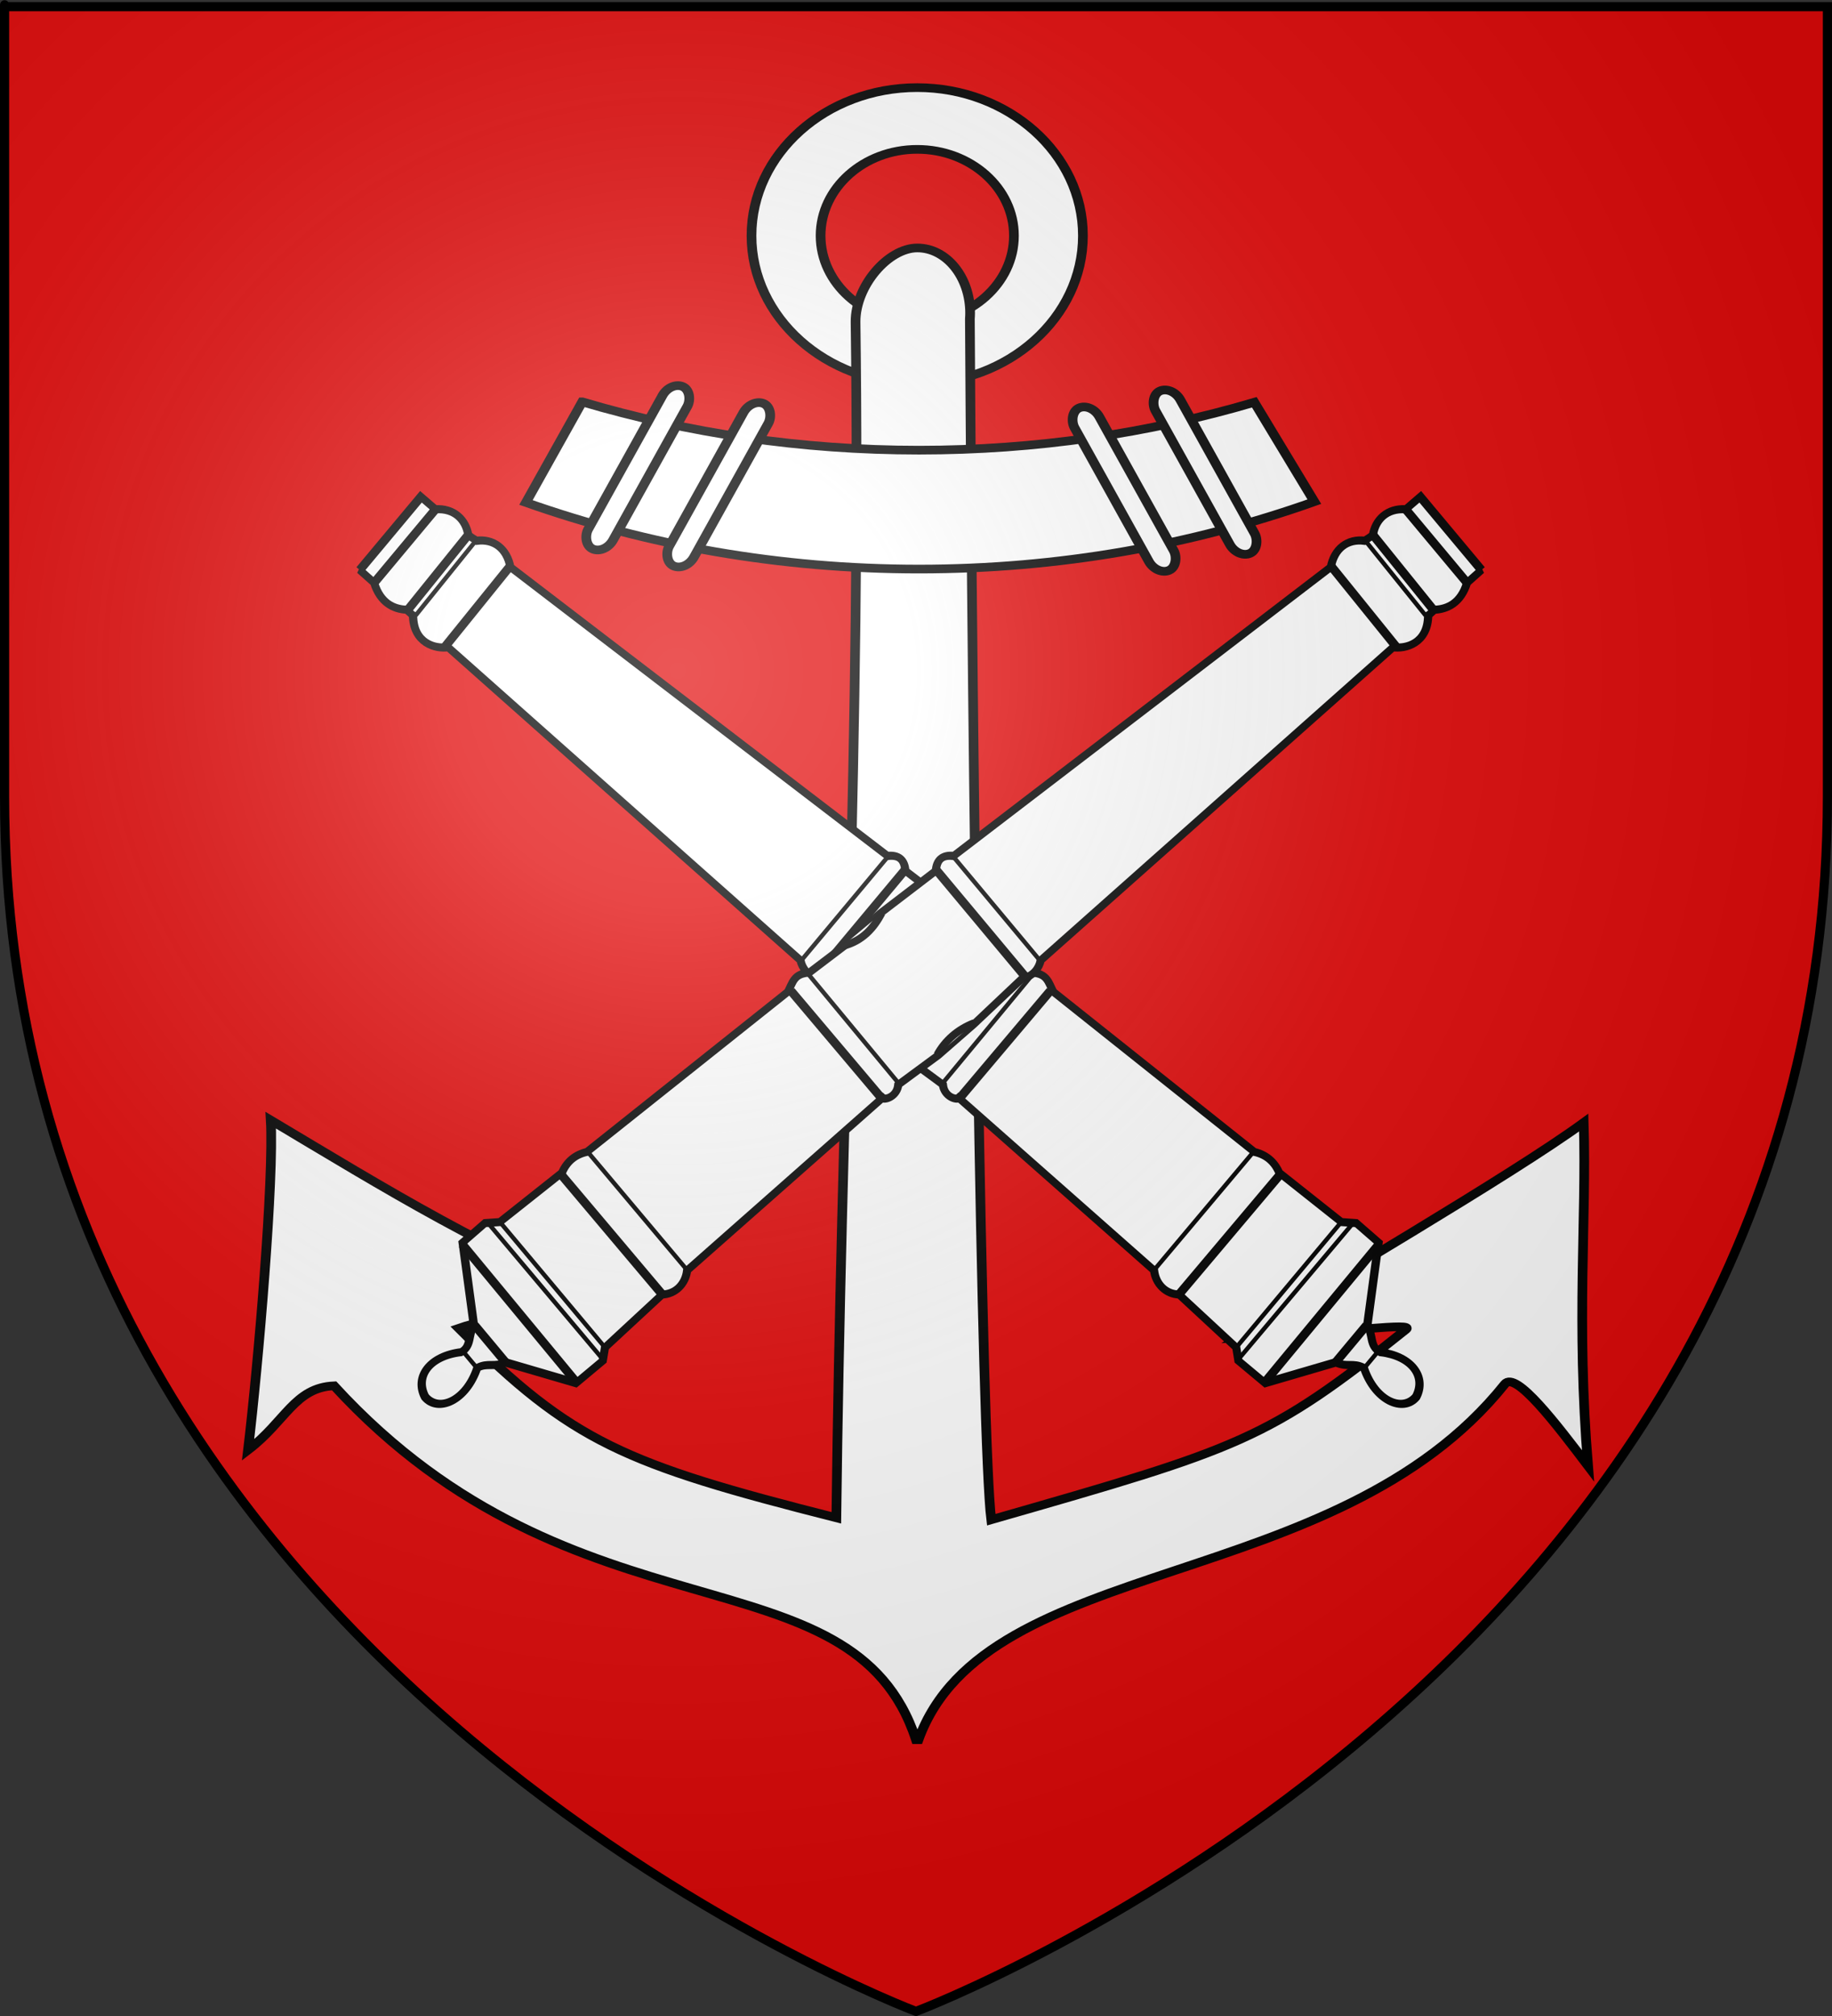 <?xml version="1.0" encoding="UTF-8" standalone="no"?>
<svg
   xmlns:dc="http://purl.org/dc/elements/1.1/"
   xmlns:cc="http://creativecommons.org/ns#"
   xmlns:rdf="http://www.w3.org/1999/02/22-rdf-syntax-ns#"
   xmlns:svg="http://www.w3.org/2000/svg"
   xmlns="http://www.w3.org/2000/svg"
   xmlns:xlink="http://www.w3.org/1999/xlink"
   xmlns:sodipodi="http://sodipodi.sourceforge.net/DTD/sodipodi-0.dtd"
   xmlns:inkscape="http://www.inkscape.org/namespaces/inkscape"
   height="660"
   width="600"
   version="1.0"
   id="svg2"
   sodipodi:version="0.32"
   inkscape:version="0.48.1 r9760"
   sodipodi:docname="Blason_Vide_3D[1].svg"
   inkscape:export-filename="/Users/olivier/Desktop/Blason Rouge/Blason_Vide_3D.png"
   inkscape:export-xdpi="144"
   inkscape:export-ydpi="144"
   inkscape:output_extension="org.inkscape.output.svg.inkscape">
  <rect width="100%" height="100%" fill="#333333" stroke="none"/>
  <sodipodi:namedview
     inkscape:window-height="712"
     inkscape:window-width="1024"
     inkscape:pageshadow="2"
     inkscape:pageopacity="0.0"
     guidetolerance="10.0"
     gridtolerance="10.0"
     objecttolerance="10.0"
     borderopacity="1.0"
     bordercolor="#666666"
     pagecolor="#ffffff"
     id="base"
     showgrid="false"
     height="660px"
     inkscape:zoom="0.74925251"
     inkscape:cx="253.28677"
     inkscape:cy="329.66161"
     inkscape:window-x="37"
     inkscape:window-y="0"
     inkscape:current-layer="layer3"
     showguides="true"
     inkscape:guide-bbox="true"
     inkscape:window-maximized="0">
    <sodipodi:guide
       orientation="1,0"
       position="300,305.917"
       id="guide3626" />
  </sodipodi:namedview>
  <desc
     id="desc4">Flag of Canton of Valais (Wallis)</desc>
  <defs
     id="defs6">
    <linearGradient
       id="linearGradient2893">
      <stop
         style="stop-color:white;stop-opacity:0.314;"
         offset="0"
         id="stop2895" />
      <stop
         id="stop2897"
         offset="0.19"
         style="stop-color:white;stop-opacity:0.251;" />
      <stop
         style="stop-color:#6b6b6b;stop-opacity:0.125;"
         offset="0.6"
         id="stop2901" />
      <stop
         style="stop-color:black;stop-opacity:0.125;"
         offset="1"
         id="stop2899" />
    </linearGradient>
    <radialGradient
       inkscape:collect="always"
       xlink:href="#linearGradient2893"
       id="radialGradient3163"
       gradientUnits="userSpaceOnUse"
       gradientTransform="matrix(1.353,0,0,1.349,-77.629,-85.747)"
       cx="221.445"
       cy="226.331"
       fx="221.445"
       fy="226.331"
       r="300" />
    <inkscape:perspective
       id="perspective29"
       inkscape:persp3d-origin="79.13945 : 213.78389 : 1"
       inkscape:vp_z="158.2789 : 320.67584 : 1"
       inkscape:vp_y="0 : 1000 : 0"
       inkscape:vp_x="0 : 320.67584 : 1"
       sodipodi:type="inkscape:persp3d" />
  </defs>
  <g
     inkscape:groupmode="layer"
     id="layer3"
     inkscape:label="Fond écu"
     style="display:inline">
    <path
       id="path2855"
       style="fill:#e20909;fill-opacity:1;fill-rule:evenodd;stroke:none;stroke-width:1px;stroke-linecap:butt;stroke-linejoin:miter;stroke-opacity:1"
       d="M 300,658.5 C 300,658.5 598.5,546.18 598.5,260.728 C 598.5,-24.723 598.5,2.176 598.5,2.176 L 1.5,2.176 L 1.5,260.728 C 1.5,546.18 300,658.5 300,658.5 z "
       sodipodi:nodetypes="cccccc" />
    <g
       transform="matrix(1.553,0,0,1.165,-216.751,-261.354)"
       id="layer1-8"
       inkscape:label="Calque 1"
       style="fill:#ffffff" />
    <g
       transform="matrix(4.523,0,0,3.569,-55.378,-77.622)"
       id="layer1-1"
       inkscape:label="Calque 1"
       style="fill:#ffffff;stroke-width:0.747;stroke-miterlimit:4;stroke-dasharray:none;stroke:#000000;stroke-opacity:1">
      <g
         transform="matrix(0.697,0,0,0.789,24.818,26.24)"
         id="g3661"
         style="fill:#ffffff;stroke-width:1.007;stroke-miterlimit:4;stroke-dasharray:none;stroke:#000000;stroke-opacity:1">
        <path
           style="fill:#ffffff;fill-opacity:1;fill-rule:evenodd;stroke:#000000;stroke-width:1.007;stroke-miterlimit:4;stroke-opacity:1;stroke-dasharray:none"
           d="m 77.247,4.495 c -9.503,0 -17.215,7.712 -17.215,17.215 0,9.503 7.712,17.215 17.215,17.215 9.503,0 17.215,-7.712 17.215,-17.215 0,-9.503 -7.712,-17.215 -17.215,-17.215 z m 0,7.178 c 5.543,0 10.049,4.494 10.049,10.037 8e-6,5.543 -4.506,10.049 -10.049,10.049 -5.543,0 -10.037,-4.506 -10.037,-10.049 -3e-6,-5.543 4.494,-10.037 10.037,-10.037 z"
           id="path9478"
           inkscape:connector-curvature="0" />
        <path
           style="fill:#ffffff;fill-opacity:1;fill-rule:evenodd;stroke:#000000;stroke-width:1.007;stroke-miterlimit:4;stroke-opacity:1;stroke-dasharray:none"
           d="m 77.259,23.134 c -3.022,0 -6.414,4.392 -6.418,8.563 0.575,46.406 -1.509,92.694 -1.995,139.072 -22.057,-6.255 -27.487,-8.838 -39.232,-22.035 3.465,-1.36 10.736,-2.344 16.444,-3.113 -12.672,-5.22 -24.277,-13.269 -35.97,-21.082 0.355,6.747 -1.294,28.39 -2.359,38.348 3.904,-3.336 4.851,-7.265 8.938,-7.464 25.164,30.697 53.81,18.471 60.452,41.14 l 0.261,0 c 7.058,-21.775 43.346,-16.771 60.916,-41.349 1.124,-1.572 5.377,4.697 8.639,9.507 -1.234,-16.973 -0.138,-28.383 -0.447,-39.901 -7.642,6.23 -27.693,19.253 -35.911,25.03 11.75,-0.723 18.386,-1.824 17.448,-0.984 -14.399,12.904 -17.176,13.812 -43.087,22.124 -1.013,-9.108 -1.956,-87.383 -2.219,-139.516 0.003,-0.035 -0.002,-0.071 0,-0.107 0.014,-0.22 0.024,-0.439 0.024,-0.664 0,-4.177 -2.456,-7.569 -5.481,-7.569 z"
           id="path11290"
           sodipodi:nodetypes="ccccccccccscccsccssc"
           inkscape:connector-curvature="0" />
        <g
           style="fill:#ffffff;fill-opacity:1;stroke:#000000;stroke-width:2.652;stroke-miterlimit:4;stroke-opacity:1;stroke-dasharray:none"
           id="g12214"
           transform="matrix(0.38,0,0,0.38,-255.084,-53.841)">
          <path
             id="path9483"
             d="m 782.969,249.656 -15.375,30.781 c 33.274,13.14 69.509,20.375 107.438,20.375 38.177,0 74.641,-7.321 108.094,-20.625 l -16.406,-30.406 c -28.844,9.507 -59.672,14.656 -91.688,14.656 -32.156,0 -63.11,-5.194 -92.062,-14.781 z"
             style="fill:#ffffff;fill-opacity:1;fill-rule:evenodd;stroke:#000000;stroke-width:2.652;stroke-miterlimit:4;stroke-opacity:1;stroke-dasharray:none;display:inline"
             inkscape:connector-curvature="0" />
          <rect
             rx="5.277"
             ry="4.897"
             transform="matrix(-0.896,0.445,0.445,0.896,0,0)"
             y="638.881"
             x="-736.609"
             height="55.421"
             width="7.557"
             id="rect11286"
             style="fill:#ffffff;fill-opacity:1;fill-rule:evenodd;stroke:#000000;stroke-width:2.652;stroke-miterlimit:4;stroke-opacity:1;stroke-dasharray:none;display:inline" />
          <rect
             rx="5.277"
             ry="4.897"
             transform="matrix(-0.896,0.445,0.445,0.896,0,0)"
             y="633.699"
             x="-714.484"
             height="55.421"
             width="7.557"
             id="rect11288"
             style="fill:#ffffff;fill-opacity:1;fill-rule:evenodd;stroke:#000000;stroke-width:2.652;stroke-miterlimit:4;stroke-opacity:1;stroke-dasharray:none;display:inline" />
          <rect
             rx="5.277"
             ry="4.897"
             transform="matrix(0.896,0.445,-0.445,0.896,0,0)"
             y="-141.028"
             x="830.742"
             height="55.421"
             width="7.557"
             id="rect10397"
             style="fill:#ffffff;fill-opacity:1;fill-rule:evenodd;stroke:#000000;stroke-width:2.652;stroke-miterlimit:4;stroke-opacity:1;stroke-dasharray:none" />
          <rect
             rx="5.277"
             ry="4.897"
             transform="matrix(0.896,0.445,-0.445,0.896,0,0)"
             y="-146.211"
             x="852.867"
             height="55.421"
             width="7.557"
             id="rect11284"
             style="fill:#ffffff;fill-opacity:1;fill-rule:evenodd;stroke:#000000;stroke-width:2.652;stroke-miterlimit:4;stroke-opacity:1;stroke-dasharray:none;display:inline" />
        </g>
      </g>
    </g>
    <g
       transform="matrix(0.389,-0.466,-0.529,-0.442,403.121,693.334)"
       id="layer1-19"
       inkscape:label="Calque 1"
       style="fill:#ffffff">
      <g
         id="g3159"
         transform="matrix(0,-2.069,2.069,0,-138.461,383.483)"
         style="fill:#ffffff">
        <path
           style="fill:#ffffff;fill-opacity:1;fill-rule:evenodd;stroke:#000000;stroke-width:2;stroke-linecap:butt;stroke-linejoin:miter;stroke-miterlimit:4;stroke-opacity:0.996;stroke-dasharray:none;stroke-dashoffset:0;marker:none;visibility:visible;display:inline;overflow:visible"
           d="m -195.886,230.889 4.42,-0.159 c 4.072,-3.01 7.321,-1.97 9.613,-0.018 0.669,0.119 1.407,-0.077 2.027,0.018 4.179,-5.58 8.936,-2.992 10.847,-0.529 l 108.201,-3.704 c 1.404,-1.264 3.742,-1.963 5.82,-0.529 l 15.344,-1.058 10.847,-0.265 11.376,0.794 c 2.005,-2.173 4.627,-0.928 4.762,0 l 59.788,-1.852 c 2.304,-2.437 5.549,-2.798 7.95,-0.639 l 17.88,-1.041 2.336,-2.288 7.969,0 9.369,15.873 c 2.976,1.062 3.19,3.047 5.82,3.704 6.84,-4.776 13.462,-2.5 13.479,2.918 -1.115,5.8 -6.785,7.457 -12.95,2.902 -2.834,-0.56 -3.663,2.356 -6.13,3.143 l -10.272,18.551 -6.755,0.155 -2.768,-2.271 -18.254,-0.529 c -2.469,1.411 -4.938,1.411 -7.407,0 l -58.995,-1.587 c -2.265,1.019 -3.667,2.651 -6.614,0.265 l -10.053,-0.529 -11.111,0.529 -16.138,-0.794 c -1.764,2.116 -3.527,2.116 -5.291,0 l -108.995,-5.291 c -3.354,3.121 -7.12,2.91 -9.829,-0.387 -0.547,-0.028 -1.457,-0.249 -2.34,-0.217 -2.668,2.627 -6.41,3.021 -9.541,-0.362 l -4.394,0.069 -0.009,-24.87 z"
           id="path2146"
           sodipodi:nodetypes="cccccccccccccccccccccccccccccccccccccc"
           inkscape:connector-curvature="0" />
        <g
           style="fill:#ffffff;fill-opacity:1"
           id="g3139">
          <g
             transform="translate(-23.944,98.77)"
             style="fill:#ffffff;fill-opacity:1;stroke:#000000;stroke-width:2;stroke-miterlimit:4;stroke-opacity:0.996;stroke-dasharray:none"
             id="g3054">
            <path
               style="color:#000000;fill:#ffffff;fill-opacity:1;fill-rule:evenodd;stroke:#000000;stroke-width:2;stroke-linecap:butt;stroke-linejoin:miter;stroke-miterlimit:4;stroke-opacity:0.996;stroke-dasharray:none;stroke-dashoffset:0;marker:none;visibility:visible;display:inline;overflow:visible"
               d="m -45.644,96.908 c 3.866,1.497 7.67,1.309 11.037,-0.187"
               id="path2148"
               transform="translate(29.833,29.416)"
               sodipodi:nodetypes="cc"
               inkscape:connector-curvature="0" />
            <path
               style="color:#000000;fill:#ffffff;fill-opacity:1;fill-rule:evenodd;stroke:#000000;stroke-width:2;stroke-linecap:butt;stroke-linejoin:miter;stroke-miterlimit:4;stroke-opacity:0.996;stroke-dasharray:none;stroke-dashoffset:0;marker:none;visibility:visible;display:inline;overflow:visible"
               d="m -45.457,134.321 c 3.27,-1.521 7.325,-2.445 11.598,0"
               id="path2156"
               transform="translate(29.833,29.416)"
               sodipodi:nodetypes="cc"
               inkscape:connector-curvature="0" />
          </g>
          <g
             style="fill:#ffffff;fill-opacity:1"
             id="g3089">
            <path
               sodipodi:nodetypes="cc"
               transform="translate(5.888,128.186)"
               id="path2150"
               d="m -61.544,97.469 0,36.478"
               style="color:#000000;fill:#ffffff;fill-opacity:1;fill-rule:evenodd;stroke:#000000;stroke-width:2;stroke-linecap:butt;stroke-linejoin:miter;stroke-miterlimit:4;stroke-opacity:0.996;stroke-dasharray:none;stroke-dashoffset:0;marker:none;visibility:visible;display:inline;overflow:visible"
               inkscape:connector-curvature="0" />
            <path
               sodipodi:nodetypes="cc"
               transform="translate(5.888,128.186)"
               id="path2152"
               d="m -18.332,97.282 0.187,36.665"
               style="color:#000000;fill:#ffffff;fill-opacity:1;fill-rule:evenodd;stroke:#000000;stroke-width:2;stroke-linecap:butt;stroke-linejoin:miter;stroke-miterlimit:4;stroke-opacity:0.996;stroke-dasharray:none;stroke-dashoffset:0;marker:none;visibility:visible;display:inline;overflow:visible"
               inkscape:connector-curvature="0" />
            <path
               sodipodi:nodetypes="cc"
               transform="translate(5.888,128.186)"
               id="path2154"
               d="m 49.198,94.851 0.187,40.967"
               style="color:#000000;fill:#ffffff;fill-opacity:1;fill-rule:evenodd;stroke:#000000;stroke-width:2;stroke-linecap:butt;stroke-linejoin:miter;stroke-miterlimit:4;stroke-opacity:0.996;stroke-dasharray:none;stroke-dashoffset:0;marker:none;visibility:visible;display:inline;overflow:visible"
               inkscape:connector-curvature="0" />
            <path
               sodipodi:nodetypes="cc"
               transform="translate(5.888,128.186)"
               id="path2158"
               d="m -175.467,101.772 -0.374,26.563"
               style="color:#000000;fill:#ffffff;fill-opacity:1;fill-rule:evenodd;stroke:#000000;stroke-width:2;stroke-linecap:butt;stroke-linejoin:miter;stroke-miterlimit:4;stroke-opacity:0.996;stroke-dasharray:none;stroke-dashoffset:0;marker:none;visibility:visible;display:inline;overflow:visible"
               inkscape:connector-curvature="0" />
            <path
               sodipodi:nodetypes="cc"
               transform="translate(5.888,128.186)"
               id="path2160"
               d="m -187.439,102.707 -0.374,25.254"
               style="color:#000000;fill:#ffffff;fill-opacity:1;fill-rule:evenodd;stroke:#000000;stroke-width:2;stroke-linecap:butt;stroke-linejoin:miter;stroke-miterlimit:4;stroke-opacity:0.996;stroke-dasharray:none;stroke-dashoffset:0;marker:none;visibility:visible;display:inline;overflow:visible"
               inkscape:connector-curvature="0" />
            <path
               sodipodi:nodetypes="cc"
               transform="translate(5.888,128.186)"
               id="path2162"
               d="m -197.354,102.333 1e-5,25.254"
               style="color:#000000;fill:#ffffff;fill-opacity:1;fill-rule:evenodd;stroke:#000000;stroke-width:2;stroke-linecap:butt;stroke-linejoin:miter;stroke-miterlimit:4;stroke-opacity:0.996;stroke-dasharray:none;stroke-dashoffset:0;marker:none;visibility:visible;display:inline;overflow:visible"
               inkscape:connector-curvature="0" />
            <path
               sodipodi:nodetypes="cc"
               transform="translate(5.888,128.186)"
               id="path2164"
               d="M 77.258,91.67 77.071,138.25"
               style="color:#000000;fill:#ffffff;fill-opacity:1;fill-rule:evenodd;stroke:#000000;stroke-width:2;stroke-linecap:butt;stroke-linejoin:miter;stroke-miterlimit:4;stroke-opacity:0.996;stroke-dasharray:none;stroke-dashoffset:0;marker:none;visibility:visible;display:inline;overflow:visible"
               inkscape:connector-curvature="0" />
            <path
               sodipodi:nodetypes="cc"
               transform="translate(5.888,128.186)"
               id="path2166"
               d="m 86.798,107.384 0,12.533"
               style="color:#000000;fill:#ffffff;fill-opacity:1;fill-rule:evenodd;stroke:#000000;stroke-width:2;stroke-linecap:butt;stroke-linejoin:miter;stroke-miterlimit:4;stroke-opacity:0.996;stroke-dasharray:none;stroke-dashoffset:0;marker:none;visibility:visible;display:inline;overflow:visible"
               inkscape:connector-curvature="0" />
            <path
               sodipodi:nodetypes="cc"
               transform="translate(5.888,128.186)"
               id="path3066"
               d="m -66.506,98.077 0,35.917"
               style="color:#000000;fill:#ffffff;fill-opacity:1;fill-rule:evenodd;stroke:#000000;stroke-width:1;stroke-linecap:butt;stroke-linejoin:miter;stroke-miterlimit:4;stroke-opacity:0.996;stroke-dasharray:none;stroke-dashoffset:0;marker:none;visibility:visible;display:inline;overflow:visible"
               inkscape:connector-curvature="0" />
            <path
               sodipodi:nodetypes="cc"
               transform="translate(5.888,128.186)"
               id="path3069"
               d="M -23.536,97.161 -23.668,134.929"
               style="color:#000000;fill:#ffffff;fill-opacity:1;fill-rule:evenodd;stroke:#000000;stroke-width:1;stroke-linecap:butt;stroke-linejoin:miter;stroke-miterlimit:4;stroke-opacity:0.996;stroke-dasharray:none;stroke-dashoffset:0;marker:none;visibility:visible;display:inline;overflow:visible"
               inkscape:connector-curvature="0" />
            <path
               sodipodi:nodetypes="cc"
               transform="translate(5.888,128.186)"
               id="path3071"
               d="m 41.23,95.751 0.132,39.62"
               style="color:#000000;fill:#ffffff;fill-opacity:1;fill-rule:evenodd;stroke:#000000;stroke-width:1;stroke-linecap:butt;stroke-linejoin:miter;stroke-miterlimit:4;stroke-opacity:0.996;stroke-dasharray:none;stroke-dashoffset:0;marker:none;visibility:visible;display:inline;overflow:visible"
               inkscape:connector-curvature="0" />
            <path
               sodipodi:nodetypes="cc"
               transform="translate(5.888,128.186)"
               id="path3073"
               d="m 67.094,94.207 0.061,41.848"
               style="color:#000000;fill:#ffffff;fill-opacity:1;fill-rule:evenodd;stroke:#000000;stroke-width:1;stroke-linecap:butt;stroke-linejoin:miter;stroke-miterlimit:4;stroke-opacity:0.996;stroke-dasharray:none;stroke-dashoffset:0;marker:none;visibility:visible;display:inline;overflow:visible"
               inkscape:connector-curvature="0" />
            <path
               sodipodi:nodetypes="cc"
               transform="translate(5.888,128.186)"
               id="path3075"
               d="m 92.686,116.136 0,-5.152"
               style="color:#000000;fill:#ffffff;fill-opacity:1;fill-rule:evenodd;stroke:#000000;stroke-width:1;stroke-linecap:butt;stroke-linejoin:miter;stroke-miterlimit:4;stroke-opacity:0.996;stroke-dasharray:none;stroke-dashoffset:0;marker:none;visibility:visible;display:inline;overflow:visible"
               inkscape:connector-curvature="0" />
            <path
               sodipodi:nodetypes="cc"
               transform="translate(5.888,128.186)"
               id="path3077"
               d="m -185.24,102.997 -0.397,25.996"
               style="color:#000000;fill:#ffffff;fill-opacity:1;fill-rule:evenodd;stroke:#000000;stroke-width:1;stroke-linecap:butt;stroke-linejoin:miter;stroke-miterlimit:4;stroke-opacity:0.996;stroke-dasharray:none;stroke-dashoffset:0;marker:none;visibility:visible;display:inline;overflow:visible"
               inkscape:connector-curvature="0" />
          </g>
        </g>
      </g>
      <path
         sodipodi:nodetypes="cc"
         id="path3210"
         d="m 316.511,228.106 96.702,-0.378"
         style="color:#000000;fill:#ffffff;stroke:#000000;stroke-width:2.069;stroke-linecap:butt;stroke-linejoin:miter;stroke-miterlimit:4;stroke-opacity:0.996;stroke-dasharray:none;stroke-dashoffset:0;marker:none;visibility:visible;display:inline;overflow:visible"
         inkscape:connector-curvature="0" />
    </g>
    <use
       x="0"
       y="0"
       xlink:href="#layer1-19"
       id="use55044"
       transform="matrix(-1,0,0,1,603.015,0)"
       width="600"
       height="660" />
  </g>
  <g
     inkscape:groupmode="layer"
     id="layer4"
     inkscape:label="Meubles"
     sodipodi:insensitive="true" />
  <g
     inkscape:groupmode="layer"
     id="layer2"
     inkscape:label="Reflet final"
     sodipodi:insensitive="true">
    <path
       sodipodi:nodetypes="cccccc"
       d="M 300,658.5 C 300,658.5 598.5,546.18 598.5,260.728 C 598.5,-24.723 598.5,2.176 598.5,2.176 L 1.5,2.176 L 1.5,260.728 C 1.5,546.18 300,658.5 300,658.5 z "
       style="opacity:1;fill:url(#radialGradient3163);fill-opacity:1;fill-rule:evenodd;stroke:none;stroke-width:1px;stroke-linecap:butt;stroke-linejoin:miter;stroke-opacity:1"
       id="path2875"
       inkscape:export-xdpi="144"
       inkscape:export-ydpi="144" />
  </g>
  <g
     inkscape:groupmode="layer"
     id="layer1"
     inkscape:label="Contour final"
     sodipodi:insensitive="true">
    <path
       sodipodi:nodetypes="cccccc"
       d="M 300,658.5 C 300,658.5 1.5,546.18 1.5,260.728 C 1.5,-24.723 1.5,2.176 1.5,2.176 L 598.5,2.176 L 598.5,260.728 C 598.5,546.18 300,658.5 300,658.5 z "
       style="opacity:1;fill:none;fill-opacity:1;fill-rule:evenodd;stroke:#000000;stroke-width:3;stroke-linecap:butt;stroke-linejoin:miter;stroke-miterlimit:4;stroke-dasharray:none;stroke-opacity:1"
       id="path1411"
       inkscape:export-xdpi="144"
       inkscape:export-ydpi="144" />
  </g>
</svg>
